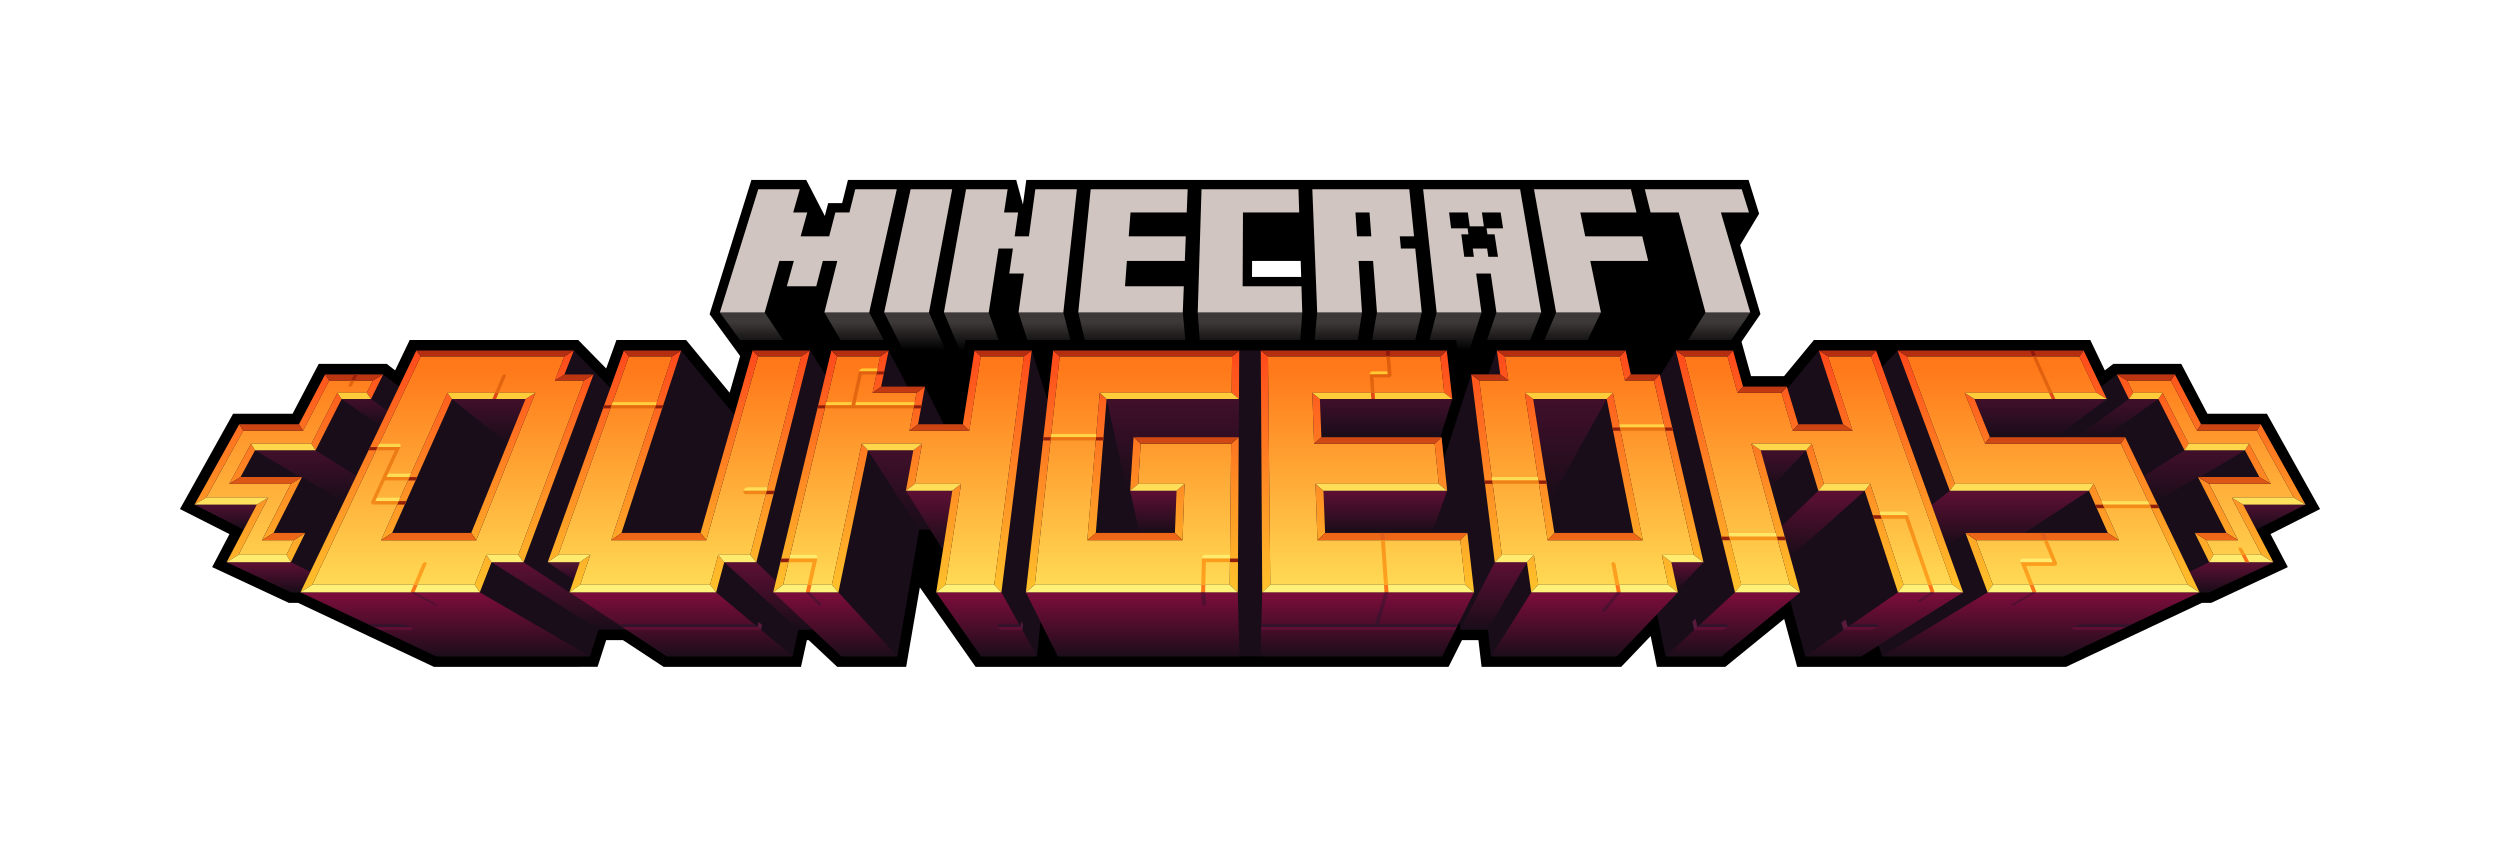 <svg viewBox="0 0 3082 1046" xmlns="http://www.w3.org/2000/svg" xmlns:xlink="http://www.w3.org/1999/xlink">
    <linearGradient id="a" gradientUnits="userSpaceOnUse" x1="1127.95" x2="1127.95" y1="385.2" y2="432.13">
        <stop offset=".25" stop-color="#3d3938"/>
        <stop offset="1"/>
    </linearGradient>
    <linearGradient id="b" x1="1199.66" x2="1199.66" xlink:href="#a" y1="385.2" y2="432.13"/>
    <linearGradient id="c" x1="1395.89" x2="1395.89" xlink:href="#a" y1="385.2" y2="432.13"/>
    <linearGradient id="d" x1="1541" x2="1541" xlink:href="#a" y1="385.2" y2="432.13"/>
    <linearGradient id="e" x1="1649.28" x2="1649.28" xlink:href="#a" y1="385.2" y2="432.13"/>
    <linearGradient id="f" x1="1720.99" x2="1720.99" xlink:href="#a" y1="385.2" y2="432.13"/>
    <linearGradient id="g" x1="1792.7" x2="1792.7" xlink:href="#a" y1="385.2" y2="432.13"/>
    <linearGradient id="h" x1="1864.41" x2="1864.41" xlink:href="#a" y1="385.2" y2="432.13"/>
    <linearGradient id="i" x1="1936.11" x2="1936.11" xlink:href="#a" y1="385.2" y2="432.13"/>
    <linearGradient id="j" x1="2115.38" x2="2115.38" xlink:href="#a" y1="385.2" y2="432.13"/>
    <linearGradient id="k" x1="1289.3" x2="1289.3" xlink:href="#a" y1="385.2" y2="432.13"/>
    <linearGradient id="l" x1="1056.24" x2="1056.24" xlink:href="#a" y1="385.2" y2="432.13"/>
    <linearGradient id="m" x1="930.75" x2="930.75" xlink:href="#a" y1="385.2" y2="432.13"/>
    <linearGradient id="n" gradientUnits="userSpaceOnUse" x1="1445.79" x2="1445.79" y1="491.91" y2="604.96">
        <stop offset="0" stop-color="#4f1030"/>
        <stop offset="1" stop-color="#190d19"/>
    </linearGradient>
    <linearGradient id="o" x1="2515.76" x2="2515.76" xlink:href="#n" y1="491.91" y2="538.98"/>
    <linearGradient id="p" x1="2610.41" x2="2610.41" xlink:href="#n" y1="491.91" y2="538.98"/>
    <linearGradient id="q" x1="2198.59" x2="2198.59" xlink:href="#n" y1="555.12" y2="600.95"/>
    <linearGradient id="r" x1="1935.43" x2="1935.43" xlink:href="#n" y1="491.91" y2="618.68"/>
    <linearGradient id="s" x1="449.37" x2="449.37" xlink:href="#n" y1="491.91" y2="525.37"/>
    <linearGradient id="t" x1="602.51" x2="602.51" xlink:href="#n" y1="491.91" y2="546.83"/>
    <linearGradient id="u" x1="1708.75" x2="1708.75" xlink:href="#n" y1="491.91" y2="538.98"/>
    <linearGradient id="v" x1="1108.31" x2="1108.31" xlink:href="#n" y1="555.12" y2="652.61"/>
    <linearGradient id="w" x1="2705.19" x2="2705.19" xlink:href="#n" y1="555.12" y2="618.72"/>
    <linearGradient id="x" x1="376.81" x2="376.81" xlink:href="#n" y1="555.12" y2="618.71"/>
    <linearGradient id="y" x1="2803.78" x2="2803.78" xlink:href="#n" y1="622.07" y2="652.83"/>
    <linearGradient id="z" x1="278.22" x2="278.22" xlink:href="#n" y1="622.07" y2="652.83"/>
    <linearGradient id="A" gradientUnits="userSpaceOnUse" x1="1421.84" x2="1421.84" y1="604.96" y2="657.04">
        <stop offset="0" stop-color="#5e0f33"/>
        <stop offset="1" stop-color="#190d19"/>
    </linearGradient>
    <linearGradient id="B" x1="2751.05" x2="2751.05" xlink:href="#A" y1="693.09" y2="730.28"/>
    <linearGradient id="C" x1="688.91" x2="688.91" xlink:href="#A" y1="693.09" y2="776.13"/>
    <linearGradient id="D" x1="947.5" x2="947.5" xlink:href="#A" y1="693.09" y2="776.14"/>
    <linearGradient id="E" x1="2478.34" x2="2478.34" xlink:href="#A" y1="604.96" y2="673.54"/>
    <linearGradient id="F" x1="2247.69" x2="2247.69" xlink:href="#A" y1="604.96" y2="686.81"/>
    <linearGradient id="G" x1="330.95" x2="330.95" xlink:href="#A" y1="693.09" y2="730.24"/>
    <linearGradient id="H" x1="2080.28" x2="2080.28" xlink:href="#A" y1="693.09" y2="727.03"/>
    <linearGradient id="I" x1="1841.3" x2="1841.3" xlink:href="#A" y1="693.09" y2="776.14"/>
    <linearGradient id="J" x1="1707.82" x2="1707.82" xlink:href="#A" y1="604.96" y2="657.04"/>
    <linearGradient id="K" x1="1145.4" x2="1145.4" xlink:href="#A" y1="604.96" y2="677.79"/>
    <linearGradient id="L" gradientUnits="userSpaceOnUse" x1="1541" x2="1541" y1="732.64" y2="812.4">
        <stop offset="0" stop-color="#7b0d3a"/>
        <stop offset="1" stop-color="#190d19"/>
    </linearGradient>
    <linearGradient id="M" gradientUnits="userSpaceOnUse" x1="694.97" x2="694.97" y1="693.75" y2="715.8">
        <stop offset="0" stop-color="#8f2244"/>
        <stop offset="1" stop-color="#303"/>
    </linearGradient>
    <linearGradient id="N" gradientUnits="userSpaceOnUse" x1="552.42" x2="552.42" y1="720.02" y2="456.21">
        <stop offset="0" stop-color="#ffd953"/>
        <stop offset="1" stop-color="#ff791a"/>
    </linearGradient>
    <linearGradient id="O" x1="838.05" x2="838.05" xlink:href="#N" y1="720.02" y2="456.21"/>
    <linearGradient id="P" x1="1113.82" x2="1113.82" xlink:href="#N" y1="720.02" y2="456.21"/>
    <linearGradient id="Q" x1="2241.66" x2="2241.66" xlink:href="#N" y1="720.02" y2="456.21"/>
    <linearGradient id="R" x1="2523.99" x2="2523.99" xlink:href="#N" y1="720.02" y2="456.21"/>
    <linearGradient id="S" x1="356.91" x2="356.91" xlink:href="#N" y1="716.2" y2="452.81"/>
    <linearGradient id="T" x1="2725.08" x2="2725.08" xlink:href="#N" y1="716.2" y2="452.81"/>
    <linearGradient id="U" x1="1684.68" x2="1684.68" xlink:href="#N" y1="720.02" y2="456.21"/>
    <linearGradient id="V" x1="1397.31" x2="1397.31" xlink:href="#N" y1="720.02" y2="456.21"/>
    <linearGradient id="W" x1="1955.88" x2="1955.88" xlink:href="#N" y1="720.02" y2="456.21"/>
    <linearGradient id="X" gradientUnits="userSpaceOnUse" x1="1541" x2="1541" y1="733.62" y2="430.62">
        <stop offset="0" stop-color="#ffc42b"/>
        <stop offset="1" stop-color="#ff481b"/>
    </linearGradient>
    <linearGradient id="Y" gradientUnits="userSpaceOnUse" x1="1541" x2="1541" y1="731.8" y2="432.71">
        <stop offset="0" stop-color="#ff791a"/>
        <stop offset="1" stop-color="#b42d10"/>
    </linearGradient>
    <linearGradient id="Z" gradientUnits="userSpaceOnUse" x1="1541" x2="1541" y1="732.2" y2="427.16">
        <stop offset="0" stop-color="#fff27a"/>
        <stop offset="1" stop-color="#ffc42b"/>
    </linearGradient>
    <linearGradient id="aa" gradientUnits="userSpaceOnUse" x1="1478.49" x2="1478.49" y1="665.95" y2="432.13">
        <stop offset="0" stop-color="#e2611c"/>
        <stop offset="1" stop-color="#8c180c"/>
    </linearGradient>
    <linearGradient id="ab" gradientUnits="userSpaceOnUse" x1="1639.5" x2="1639.5" y1="732.51" y2="433.37">
        <stop offset="0" stop-color="#ff791a"/>
        <stop offset="1" stop-color="#da3a16"/>
    </linearGradient>
    <linearGradient id="ac" gradientUnits="userSpaceOnUse" x1="1598.97" x2="1598.97" y1="724.03" y2="438">
        <stop offset="0" stop-color="#ffa41f"/>
        <stop offset="1" stop-color="#de5b0d"/>
    </linearGradient>
    <linearGradient id="ad" gradientUnits="userSpaceOnUse" x1="1541.03" x2="1541.03" y1="729.56" y2="774.37">
        <stop offset="0" stop-color="#5e0f33"/>
        <stop offset="1" stop-color="#32122a"/>
    </linearGradient>
    <path d="m2092.68 596.63h-1148.56v-293.87h513.72l43.6 82.43h177.62l56.51-82.43h357.11z"/>
    <path d="m2145.28 302.18 23.35-38.73-13-41.59h-890.4l-4.17 30.35-8.25-30.35h-207.47l-7.15 28.58h-17.25l-4.09 15.8-22.91-44.38h-67.62l-51.54 165.44 41.07 56.33h67.54l8.26-31.26h27.28l18.29 31.26h208.47l5-36.25 11.54 36.25h696.49l28.19-58.43h25.5l22.37-43.78h1.94l24.66 102.21h70.12l38.81-56.43zm-601.8 39.24.09-19.74h59.91l.6 19.74z"/>
    <path d="m1145.2 385.19h-55.22l23.61 46.94h52.34z" fill="url(#a)"/>
    <path d="m1163.61 385.19 19.76 46.94h52.34l-16.87-46.94z" fill="url(#b)"/>
    <path d="m1329.29 385.19 11.09 46.94h122.11l-4.33-46.94z" fill="url(#c)"/>
    <path d="m1605.43 385.19-3.37 46.94h-122.12l-3.38-46.94z" fill="url(#d)"/>
    <path d="m1623.84 385.19h55.22l-7.22 46.94h-52.34z" fill="url(#e)"/>
    <path d="m1697.47 385.19-8.19 46.94h52.34l11.08-46.94z" fill="url(#f)"/>
    <path d="m1771.11 385.19-12.05 46.94h52.34l14.93-46.94z" fill="url(#g)"/>
    <path d="m1844.74 385.19-15.9 46.94h52.34l18.79-46.94z" fill="url(#h)"/>
    <path d="m1918.38 385.19-19.76 46.94h52.34l22.65-46.94z" fill="url(#i)"/>
    <path d="m2102.47 385.19-29.4 46.94h52.34l32.29-46.94z" fill="url(#j)"/>
    <path d="m1255.66 385.19 14.94 46.94h52.33l-12.05-46.94z" fill="url(#k)"/>
    <path d="m1016.34 385.19h55.23l24.58 46.94h-52.34z" fill="url(#l)"/>
    <path d="m921.7 432.13-34.22-46.94h55.23l31.32 46.94z" fill="url(#m)"/>
    <path d="m1032.23 321.68h-17.85l-8.09 31.24h-36.29l8.63-31.24h-17.81l-18.11 63.52h-55.23l47.3-151.84h51.22l-8.15 28.58h17.33l-8.14 29.42h35.17l7.62-29.42h17.33l7.15-28.58h51.23l-34 151.84h-55.23zm90.39-88.32h51.23l-28.65 151.84h-55.2zm222 0h119.53l-1.15 28.58h-69.31l-2.19 29.42h70.34l-1.2 30.32h-71.4l-2.33 31.24h72.5l-1.27 32.28h-128.85zm136.61 0h119.53l.88 28.58h-69.31l-.4 91h72.51l1 32.28h-128.88zm211.5 88.32h-17.85l4.18 63.52h-55.22l-6-151.84h119.54l5.85 58h-17.59l1.39 15.05h17.72l8 78.79h-55.23zm-21.73-59.74 1.94 29.42h17.58l-2.19-29.42zm220.11-28.58h119.49l6.89 28.58h-69.3l6.06 29.42h70.35l7.31 30.32h-71.4l13.1 63.52h-55.23zm178.42 28.58h-34.66l-7.14-28.58h119.53l8.9 28.58h-34.65l36.19 123.26h-55.23zm-807.29 75.24h-18l4.46-30.77h-17.72l-12.1 78.79h-55.23l27.32-151.84h51.23l-4.39 28.58h17.33l-4.26 29.42h17.58l7.89-58h51.23l-16.7 151.84h-55.22zm611.76-103.82h-119.55l16.66 151.84h55.22l-6.53-48h18l7 48h55.2zm-40.27 55.52h8.79l4.17 27.68h-11.89l-1.47-10.15h-17.71l1.38 10.15h-11.87l-3.61-27.68h8.79l-1-7.42h-20.42l-2.43-19.52h23.11l2.32 17.06h17.48l-2.47-17.06h23.1l3 19.52h-20.41z"
          fill="#d0c5c0"/>
    <path d="m2860.14 627.57-65.49-117.5h-73.34l-32.23-61.46h-83.82l-10.41 7.98-17.95-37.46h-340.71l-36.76 44.53h-40.73l-12.36-44.53h-87.71l-18.21 29.48h-19.43l-6.37-29.48h-182.13l-10.56 29.48h-23.38l-3.35-29.48h-604.94l-14.4 90.94h-4.42l-23.11-46.41h-21.61l-23.35-44.53h-191.15l4.22 5.79-16.94 59.24-53.7-65.03h-85.83l-12.66 35.16-34.5-35.16h-207.72l-17.95 37.46-10.4-7.98h-83.82l-32.24 61.46h-73.34l-65.48 117.48 61 30.92-21.32 40.64 94.61 44.13h11.36l167.48 78.88 201.71-.06 10.62-32.93h20.66l50.17 32.99h169.31l7.31-32.98h2.22l35.16 32.98h84.98l16.89-97.95 68.72 97.95h583.07l16.53-32.98h20.27l3.88 32.98h172.1l36.37-38.01 7.72 38.01h84.25l72.6-59.1 16.04 59.1h331.43l167.48-78.88h11.47l94.5-44.14-21.35-40.7z"/>
    <path d="m2842.19 622.07-55.18-99h-73.56l-32.24-61.46h-71.54l-19.62 15.05-21.33-44.53h-229.37l-19.13 20.36-7.33-20.36h-70.57l-38.75 46.92-.72-2.39h-54.03l-12.36-44.53h-70.58l-19.23 31.13-.38-1.65h-35.77l-6.37-29.48h-158.79l-10.56 29.48h-21.02l-33.76 104.47-2.84-27.1h-1.67l14.86-47.07-6.76-59.78h-485.19l-6.96 61.55-19.5-61.55h-70.58l-14.4 90.94h-23.57l-23.11-46.41h-21.42l-23.35-44.53h-70.58l-7.24 30.1-19.22-30.1h-70.57l-22.69 79.37-65.53-79.37h-70.57l-16.57 46.04-45.19-46.04h-194.07l-21.34 44.53-19.62-15.05h-71.54l-32.23 61.46h-73.57l-55.18 99 60.69 30.76-21.11 40.26 79.65 37.15h11.39l167.6 78.88h189.3l10.54-32.99h34.05l50.22 32.99h154.89l7.32-32.98h17.79l35.17 32.98h68.93l26.94-156.51h13.5l15.79 25.18-8.31 52.45 55.36 78.88h68.87l4.45-42.67 21.39 42.67h473.58l21.4-42.72 1.02 9.74h33.99l3.86 32.98h154.99l49.7-51.98 10.57 51.98h68.88l84.63-68.81 18.69 68.81h68.89l21.56-13.52 4.27 13.52h223.84l167.48-78.88h11.4l79.64-37.15-21.11-40.26z"
          fill="#190d19"/>
    <path d="m933.85 772.95 1.41-6.15 4.31 3.67-1.44 6.06z" fill="#9b2a5e" opacity=".5"/>
    <path d="m2277.93 772.95-2.71-9.11-5.2 3.66 2.72 9.03z" fill="#9b2a5e" opacity=".5"/>
    <path d="m1364.18 491.91h163.22l-.29 47.07h-129.66l-4.21 65.98h-3.75z" fill="url(#n)" opacity=".75"/>
    <path d="m2597.36 491.91h-163.21l19.07 47.07h81.18z" fill="url(#o)" opacity=".75"/>
    <path d="m2660.84 491.91h-36.27l-64.59 47.07h34.11z" fill="url(#p)" opacity=".75"/>
    <path d="m2170.61 555.12 12.72 45.83 43.24-45.83z" fill="url(#q)" opacity=".75"/>
    <path d="m1980.77 491.91h-90.67l20.07 126.77z" fill="url(#r)" opacity=".75"/>
    <path d="m421.16 491.91 47.44 33.46 8.99-18.76-20.16-14.7z" fill="url(#s)" opacity=".75"/>
    <path d="m557.17 491.91 68.43 54.92 22.25-54.92z" fill="url(#t)" opacity=".75"/>
    <path d="m1627.14 491.91 1.84 47.07h146.51l14.86-47.07z" fill="url(#u)" opacity=".75"/>
    <path d="m1069.96 555.12 63.21 97.49h13.5l-29.87-47.65 9.12-49.84z" fill="url(#v)" opacity=".75"/>
    <path d="m2692.95 555.12-50.14 31.62 15.32 31.98 51.57-30.61h2.18l55.69-32.99z" fill="url(#w)" opacity=".75"/>
    <path d="m314.43 555.12 55.69 32.99h2.17l51.58 30.6 15.32-31.97-50.14-31.62z" fill="url(#x)" opacity=".75"/>
    <path d="m2842.19 622.07-60.69 30.76-16.13-30.76z" fill="url(#y)"/>
    <path d="m239.8 622.07 60.69 30.76 16.14-30.76z" fill="url(#z)"/>
    <path d="m1393.24 604.96 11.38 52.08h43.78l2.04-52.08z" fill="url(#A)"/>
    <path d="m2802.61 693.09h-79.16l-23.96 11.92 12.08 25.23 11.41.04z" fill="url(#B)"/>
    <path d="m605.92 693.09 131.92 83.04h34.07l-69.86-45.89-56.55-37.15z" fill="url(#C)"/>
    <path d="m892.87 693.09 91.47 83.05h17.79l-48.93-45.9 3.33-13.87-24.08-23.28z" fill="url(#D)"/>
    <path d="m2399.78 673.54 23.3-16.5h72.59l79.61-52.08h-171.59l-22.3 17.5z" fill="url(#E)"/>
    <path d="m2207.17 686.81 91.67-81.85h-57.2l-45.1 43.56z" fill="url(#F)"/>
    <path d="m279.38 693.09 79.65 37.15h11.39l12.09-25.23-23.97-11.92z" fill="url(#G)"/>
    <path d="m2060.49 693.09 7.33 33.94 32.25-33.94z" fill="url(#H)"/>
    <path d="m1834.21 776.14 48.17-83.05h-39.58l-42.58 83.05z" fill="url(#I)"/>
    <path d="m1631.56 604.96 2.03 52.08h131.78l18.71-52.08z" fill="url(#J)"/>
    <path d="m1162.46 677.79 11.53-72.83h-57.19z" fill="url(#K)"/>
    <path d="m2544.09 809.12h-223.84l130.08-78.88h261.24zm-123.91-78.88h-80.38l-114.27 78.88h68.89zm-200.95 0h-80.39l-85.51 78.88h68.88zm-150.72 0h-180.86l-49.58 78.88h155zm-251.2 0h-261.24l-2.15 78.88h223.88zm-291.38 0h-261.25l39.54 78.88h223.87zm-291.39 0h-80.39l55.36 78.88h68.87zm-201 0h-80.34l84.09 78.88h68.94zm-150.72 0h-180.77l120.08 78.88h154.87zm-291.39 0h-221l167.57 78.88h189.3z"
          fill="url(#L)"/>
    <path d="m675.18 693.09 32.09 21.81 7.49-21.81z" fill="url(#M)" opacity=".5"/>
    <path d="m384.93 720.84 133.71-281.42h177l-11.64 29.69h35.9l-80.9 214.89h-39.4l-14.48 36.87zm84.78-54.84h117.4l72.89-181.74h-108.45z"
          fill="url(#N)"/>
    <path d="m715.24 720.84 12.51-36.87h-39.43l87.01-244.55h53.11l-75.01 226.53h117.4l63.83-226.53h53.11l-62.87 244.55h-39.43l-10.09 36.87z"
          fill="url(#O)"/>
    <path d="m1165.65 720.84 19.18-124.33h-56.98l8.85-49.49h-74.35l-36.83 173.82h-60.05l66.56-281.42h53.11l-9.5 44.84h54.22l-8.75 46.74h73.83l14.12-91.58h53.11l-36.46 281.42z"
          fill="url(#P)"/>
    <path d="m2346.74 720.84-41.17-124.33h-56.99l-15.16-49.49h-74.36l47.55 173.82h-60.06l-70.03-281.42h53.11l12.26 44.84h54.22l13.94 46.74h73.83l-30.33-91.58h53.11l100.13 281.42z"
          fill="url(#Q)"/>
    <path d="m2456.84 720.84-20.66-54.89h176.1l-31.28-69.44h-170.96l-59.12-157.09h212.44l21.3 44.84h-162.65l25.17 62.76h167.3l82.58 173.82z"
          fill="url(#R)"/>
    <path d="m294.02 683.97 36.68-70.48h-76.54l45.63-82.49h73.83l32.2-61.89h53.84l-7.51 15.15h-36.14l-32.14 62.76h-74.36l-26.97 49.49h75.99l-35.57 69.44h39.14l-8.94 18.02z"
          fill="url(#S)"/>
    <path d="m2728.83 683.97-8.93-18.02h39.13l-35.56-69.44h75.98l-26.97-49.49h-74.35l-32.15-62.76h-36.14l-7.51-15.15h53.84l32.21 61.89h73.82l45.64 82.49h-76.54l36.68 70.48z"
          fill="url(#T)"/>
    <path d="m1566.02 720.84-2.89-281.42h212.44l4.88 44.84h-162.65l2.2 62.76h148.71l4.98 49.49h-151.96l2.43 69.44h176.1l5.98 54.89z"
          fill="url(#U)"/>
    <path d="m1275.75 720.84 30.68-281.42h212.44l-.46 44.84h-162.65l-15.32 181.69h117.4l2.43-69.44h-56.99l2.95-49.49h111.53l-1.79 173.82z"
          fill="url(#V)"/>
    <path d="m1896.32 720.84-5.38-36.84h-39.43l-27.84-214.86h35.89l-4.33-29.69h141.63l6.28 29.69h35.86l49.09 214.86h-39.43l7.81 36.87zm11.56-54.84h117.4l-37-181.69h-108.43z"
          fill="url(#W)"/>
    <path d="m368.55 523.07 5.07 7.93 32.2-61.89-5-7.5zm-128.75 99 14.35-8.59 45.64-82.48-4.79-7.93zm90.9-8.59-14.07 8.59-37.25 71 14.62-9.07zm39.72 116.76 14.51-9.4 133.71-281.42-5.36-7.29zm289.58-245.98-12.13 7.65-66.93 165.09 6.17 8.91zm15.2 208.83 13.12-9.09 87-244.55-6.22-7.29zm52.55-9.09-13 9.12-12.71 37.15 13.19-9.4zm135.85-27 7.23 8.91 63.83-226.53-6.76-7.29zm89.6 73.2 12.27-9.4 66.53-281.38-7.1-7.29zm233.8-207.13 8 7.93 14.12-91.58-7.69-7.29zm-50.3 23.93-10.78 8.1-9.12 49.9 11-8.45zm48.13 49.49-10.83 8.51-19.84 125.28 11.5-9.4zm79.85 133.73 11.07-9.4 30.68-281.42-8-7.29zm132.77-191.22-4.21 66 10-8.45 3-49.49zm62.82 57.53-9.83 8.45-2 52.08 9.44 8.91zm95.8 133.73 10-9.4-2.89-281.42-8.9-7.29zm286.73-37.15 8.71-9.12-27.84-214.86-9.92-7.5zm2.54-261 4.19 29.48 10 7.5-4.33-29.69zm142.94 52.13-7.51 7.65 33 165.13 11.56 8.91m-134.34 18-8.56 9.12 5.27 37.15 8.67-9.4zm185.58-244.55-10.64-7.29 73 298.11 7.71-9.4zm195.53 83.65 11.83 7.93-30.33-91.58-11.23-7.29zm-38.68 23.97-6.85 8.1 15.07 49.9 6.94-8.45zm72.15 49.49-6.73 8.45 41 125.28 6.94-9.4zm98.12 8.45 6.35-8.45-59.12-157.09-11.57-7.29zm220.88-113 5.27-7.65-7.51-15.15-12.66-7.5zm41.41-7.65-5.14 7.65 32.16 63.18 5.18-8.1zm106.5 62.71-4.91 8.1 17.84 33 14 8.4zm-27.76 110 14.28 9-35.56-69.44-13.77-8.4zm-21.27 36.05 5.38-9.12-8.93-18-14.16-8.93zm-273.12 37.15 6.51-9.4-20.66-54.8-13.1-8.91zm130.67-133.69-5.72 8.45 23.24 52.04 13.76 8.91zm-2197.13-49.51 5.18 8.1 32.11-63.21-5.16-7.63zm88.45-85.41-12.66 7.5-7.51 15.15 5.28 7.65zm-100 126.5-13.76 8.4-35.56 69.51 14.27-9zm4 68.93-14.23 8.98-8.93 18 5.38 9.12zm-61.89-101.9-4.92-8.1-27 49.49 14-8.4zm155.28 110.88 13.76-9 73.7-165.13-5.62-7.65zm262-204.34-11.77 7.5-80.94 214.84 6.47 9.12zm-24.31-29.48-11.69 7.29-11.71 29.64 11.89-7.5zm-122.28 288.66 6.35 9.4 14.45-37.15-6.32-9.09zm290.26 0 7.48 9.4 10-37.15-7.4-9.12zm49.52-36.84 7.55 9.12 66-261-10.7 7.29zm-85.22-251.87-11.24 7.29-75.01 226.58 12.7-8.91zm255.83 0-10.37 7.29-9.5 44.84 10.62-7.6zm44.77 44.53-10.42 7.6-8.75 46.74 10.68-7.93zm131.66-44.53-9.77 7.29-36.46 281.42 8.83 9.4zm-246.42 288.71 8.06 9.4 36.42-175.12-7.62-8.1zm502.24-288.71-8.89 7.29-.46 44.84 9 7.65zm-.65 106.87-9.35 8-1.76 173.84 10 9.4zm-186.67 127 10.49-8.91 13.25-165.13-8.42-7.65zm279.56-119 9-8-1.84-47.07-9.34-7.65zm157.16-8-8.45 8 5 49.49 10.39 8.45zm31.84 118-8.77 8.91 6 54.89 11.07 9.4zm-184.84 9 9.43-8.91-2-52.08-9.83-8.45zm159.43-233.82-8 7.29 4.88 44.84 9.9 7.65zm124.29 233.82 8.37-8.91-26.15-165.18-10.25-7.65zm138.39-204.34-7.23 7.5 49.05 214.84 12 9.12zm-42.14-29.48-7.27 7.29 6.28 29.69 7.36-7.5zm52.34 288.71 12 9.4-8-37.15-11.81-9.14zm80-288.71-6.83 7.29 12.26 44.84 6.93-7.6zm66.39 44.53-6.74 7.6 13.93 46.69 6.83-7.93zm110-44.53-6.23 7.29 100.13 281.42 13.39 9.4zm255.82 0-5.35 7.29 21.3 44.84 12.7 7.65zm51.24 106.82-5.44 8 82.58 173.82 14.51 9.4zm-185.77-47.07-12.15-7.67 25.18 62.74 6-8zm247.06-30.3-5 7.5 32.17 61.87 5.07-7.93zm105.79 61.44-4.8 7.93 45.64 82.48 14.35 8.59zm-35.71 90.41 36.71 70.52 14.63 9.12-37.24-71zm-592.23-66.48 47.55 173.82 12.62 9.4-48.62-175.12z"
          fill="url(#X)"/>
    <path d="m472.32 461.61-12.66 7.5h-53.84l-5-7.5zm-177.32 61.46 4.81 7.93h73.83l-5.07-7.93zm1.6 65-14 8.4h76l13.76-8.4zm65.49 77.93 14.17-9h-39l-14.26 9zm151.19-233.87 5.36 7.29h177l11.69-7.29zm206.62 37 11.77-7.5h-35.77l-11.9 7.48zm-236.43 187.87-13.76 9h117.4l-6.17-9zm285.64-224.87 6.22 7.29h53.11l11.24-7.29zm158.79 0 6.76 7.29h53.11l10.7-7.29zm-161.77 224.87-12.7 9h117.4l-7.23-9zm258.8-224.91 7.1 7.29h53.11l10.37-7.29zm61.33 44.53-10.62 7.6h54.22l10.42-7.6zm45.53 46.41-10.68 7.97h73.83l-8-7.93zm69.58-90.94 7.69 7.29h53.11l9.77-7.29zm97 0 8 7.29h212.44l8.89-7.29zm99 106.85 8.78 8h111.53l9.35-8zm-46.44 118.06-10.49 9h117.4l-9.44-9zm203.3-224.91 8.9 7.29h212.44l8-7.29zm74.77 106.91-9 8h148.71l8.45-8zm4.59 118-9.43 8.91h176.1l8.74-8.91zm180.16-195.43 9.92 7.5h35.89l-10-7.5zm31.59-29.48 9.89 7.29h141.63l7.27-7.29zm165.16 29.48-7.36 7.5h35.86l7.23-7.5zm-94.25 195.43-8.37 8.91h117.4l-11.56-8.91zm149.63-224.91 10.64 7.29h53.11l6.83-7.29zm82.94 44.53-6.93 7.6h54.22l6.74-7.6zm68.06 46.41-6.83 7.93h73.83l-11.83-7.93zm25.44-90.94 11.23 7.29h53.11l6.23-7.29zm97 0 11.57 7.29h212.44l5.35-7.29zm113.9 106.91-6 8h167.3l5.44-8zm-30.14 118 13.1 8.91h176.1l-13.76-8.91zm186.59-195.43 12.66 7.5h53.84l5-7.5zm103.78 61.46-5.07 7.93h73.82l4.81-7.93zm-3.75 65 13.77 8.4h76l-14-8.4zm-4 68.93 14.2 9.04h39.1l-14.28-9z"
          fill="url(#Y)"/>
    <path d="m452.15 484.26 5.28 7.65h-36.27l-5.16-7.65zm-142.64 62.74 4.92 8.1h74.62l-5.18-8.1zm-55.36 66.46-14.35 8.59h76.83l14.07-8.59zm39.85 70.54-14.64 9.12h79.16l-5.36-9.12zm90.91 36.87-14.51 9.4h221.07l-6.35-9.4zm214.69-36.87 6.32 9.12h39.58l-6.5-9.12zm-48.05-199.74 5.62 7.65h90.68l12.15-7.65zm136.77 199.74-13.14 9.12h39.58l13-9.12zm197.15 0 7.4 9.12h39.58l-7.55-9.12zm-170.23 36.84-13.19 9.4h180.81l-7.48-9.4zm250.23 0-12.27 9.4h80.38l-8.06-9.4zm96.87-173.84 7.62 8.1h56l10.78-8.1zm65.5 49.49-11 8.45h57.16l10.84-8.45zm37.81 124.33-11.5 9.4h80.39l-8.83-9.4zm110.1 0-11.07 9.4h261.25l-10-9.4zm127.53-124.33-10 8.45h57.2l9.83-8.45zm-47.52-112.25 8.42 7.65h163.22l-9-7.65zm262 0 9.34 7.65h163.21l-9.9-7.65zm3.93 112.25 9.83 8.45h152.52l-10.39-8.45zm-55.69 124.35-10 9.4h261.24l-11.07-9.4zm330.3 0-8.67 9.4h180.86l-12-9.4zm-44.79-36.84-8.71 9.12h39.58l8.56-9.12zm197.15 0 11.83 9.12h39.58l-12-9.12zm-168.81-199.74 10.25 7.65h90.67l7.51-7.65zm279.21 62.74 11.55 8.1h56l6.85-8.1zm89.52 49.49-6.94 8.45h57.2l6.73-8.45zm98.16 124.33-6.94 9.4h80.38l-13.39-9.4zm-200.19 0-7.71 9.4h80.39l-12.62-9.4zm275.45-236.56 12.14 7.65h163.21l-12.7-7.65zm-12 112.25-6.35 8.45h171.59l5.72-8.45zm46.8 124.33-6.51 9.4h261.24l-14.51-9.4zm272-36.87-5.38 9.12h79.16l-14.58-9.09zm22.47-70.49 14.07 8.59h76.82l-14.35-8.59zm-53.14-66.48-5.18 8.1h74.62l4.91-8.1zm-68.29-62.76-5.27 7.65h36.27l5.14-7.65zm-734 103.85h-56.78l.54 4.19h56.88zm-768.14-92.33h-72.7l-.85 3.86h72.85zm-77.2 0h-31.8l-.91 3.86h31.85zm31.52-41.6h-18.25a5 5 0 0 0 -4.83 3.59v.13h22.32zm628.6 3.72h-18.27a3.54 3.54 0 0 0 -3.8 3.6v.13l22.35-.13zm-1204 126h-28.3l-1.94 4.19h28.39zm-15.43-36.88h-23.68l-1.92 4.05h27.94l.06-.14c1-2.14-.08-3.91-2.4-3.91zm455.11 53.73h-24.23a5.89 5.89 0 0 0 -5.42 4.09v.14h28.59zm57.92 83.27h-30l-1.08 4.55h34.57v-.16a3.44 3.44 0 0 0 -3.49-4.39zm512.13 0h-30a4.57 4.57 0 0 0 -4.58 4.39v.16h34.57zm-1023-70.49h-28.7l-2 4.29h28.76zm1558-90.41h-55.18l.81 4h55.27zm137.8 134h-58.48l1.1 4.45h58.59zm458.93-39.27h-57.51l1.94 4.3h57.61zm-1296.6-82.83h-55.48l-.43 4h55.56zm-541.69-39.24h-54.5l-1.38 3.86h54.6zm1536.47 135h-29.37l1.44 4.34h33.8l-.05-.15a6.6 6.6 0 0 0 -5.82-4.23zm182.36 57.8h-35c-2.47 0-3.69 2-2.73 4.41l.06.16h39.58z"
          fill="url(#Z)"/>
    <path d="m512.36 592.31h-9.48l1.89-4.19h9.46zm-11.36 25.46h-9.58l-1.94 4.3h9.6zm-46.66-62.65h9.33l1.92-4h-9.31zm289.08-51.62h9.12l1.37-3.87h-9.1zm63.81 0h9.11l1.27-3.87h-9.1zm136.89 105.72h9.55l1.07-4.25h-9.53zm886.55-12.71h9.51l-.55-4.21h-9.48zm66.49 0h9.5l-.66-4.2h-9.49zm91.41-65.51h9.23l-.81-4h-9.21zm64.6 0h9.23l-.92-4h-9.22zm69.94 135h9.78l-1.11-4.46h-9.78zm68.48 0h9.79l-1.24-4.46h-9.77zm118.51-26.52h9.68l-1.45-4.37h-9.65zm274.74-13h9.62l-1.94-4.31h-9.61zm67.34 0h9.62l-2.06-4.31h-9.61zm-1644.42-122.98h9.11l.92-3.88h-9.1zm118.5 0h9.11l.71-3.87h-9.08zm159.6 39.5h9.28l.44-4h-9.26zm65 0h9.27l.32-4h-9.26zm165.45 150h9.9v-4.44h-9.87zm-435.87-231.39h8.94l.78-3.73h-8.93zm-118.3 231.48h9.86l1.08-4.57h-9.87z"
          fill="#8f1f0b"/>
    <path d="m437.23 469.11h-4.49l3.81-7.5h4.45zm1275.79-37h-4.41l.57 7.29h4.42zm793.94 0h-4.41l3.27 7.29h4.43zm13.59 224.89h-4.87l3.66 8.91h4.89zm-813.86 0h-4.87l.6 8.91h4.9z"
          fill="url(#aa)"/>
    <path d="m611.58 491.91h-4.58l3.25-7.65h4.51zm1083-7.65h-4.52l.52 7.65h4.53zm-1179.53 236.58h-5l-4 9.4h5zm485.45 0h-5l-2.11 9.4h5zm485.45 0h-5l-.23 9.4h5zm225.2 0h-5l.64 9.4h5zm285.27 0h-5l1.74 9.4h5zm510.47 0h-5l3.71 9.4h5zm23.55-236.58h-4.51l3.43 7.65h4.53zm-148.67 236.58h-5l3.22 9.4h5zm391.16-27.75h-4.93l-4.65-9.12h4.93z"
          fill="url(#ab)"/>
    <path d="m1295.58 539h55.56l-.33 4h-55.67zm-543-35.49h54.69l1.28-3.87h-54.6zm-130.39-41.9h-.14a3.48 3.48 0 0 0 -3 1.93l-8.77 20.72h4.51l8.74-20.72a1.31 1.31 0 0 0 -1.34-1.93zm440.36 0h17.89l.79-3.73h-22.32l-9.27 41.74h-31.85l-.92 3.88h109.39l.72-3.87h-72.79zm-59.81 226.91h-29.63l-1.11 4.57h29.69l-6.22 27.75h5l7.18-32.32h-4.94m-86.16-83.41a3.12 3.12 0 0 0 3.22 4.11h24.32l1.09-4.25h-28.6zm-392.3 88a4.06 4.06 0 0 0 -3.44 2.28l-10.79 25.47h5l10.74-25.47a1.52 1.52 0 0 0 -1.48-2.3zm-94.35-218.41a1.24 1.24 0 0 0 1.19 2h.14a3.91 3.91 0 0 0 3.17-2l2.83-5.59h-4.49zm2100.54 9.56-20.19-44.84h-4.43l20.11 44.84zm-2056 108h28.44l1.89-4.19h-28.39l17.15-37h-27.94l-1.92 4h23.33l-29.12 62.65c-1.11 2.37.15 4.3 2.8 4.3h28.81l1.94-4.3h-28.77zm1365.19 0 .55 4.21h57l-.65-4.21zm695.8 100.74-11.2-27h-4.89l11.16 27.14h-39.58l11 27.75h5l-9.22-23.3h35.16c2.48 0 3.68-2 2.67-4.42zm-403.65-31.47 1.11 4.46h58.7l-1.22-4.46zm633 15.77a4.47 4.47 0 0 0 -3.57-2.33h-.15c-1.32 0-1.85 1-1.19 2.33l3.42 6.71h4.93zm-172.3-55.19 1.94 4.31h57.72l-2-4.31zm-215.75 98.77h5l-29.64-85.78h-33.8l1.45 4.37h29zm-674.31-54.88 3.73 54.89h5l-3.83-54.89zm-215.86 27h29.7v-4.44h-34.57l-.8 32.32h5zm502.25 0h-.16a1.93 1.93 0 0 0 -2 2.36l4.72 25.52h5l-4.77-25.52a3 3 0 0 0 -2.79-2.36zm-273.43-231.41v-.11l-1.77-22.06h-4.42l1.72 22.06-22.35.13 1.54 22.65h4.52l-1.34-19h18.34a3.51 3.51 0 0 0 3.77-3.61zm281.62 65.41.81 4h55.37l-.91-4z"
          fill="url(#ac)"/>
    <path d="m1258.28 772.95.8-6.92 1.97 3.59-.78 6.91z" fill="#9b2a5e" opacity=".5"/>
    <path d="m2092.54 772.95-2.34-10.32-3.85 3.65 2.31 10.25z" fill="#9b2a5e" opacity=".5"/>
    <path d="m772.53 776.53h165.6l-4.28-3.53h-166.78zm485.75-3.53h-27.79a7.47 7.47 0 0 0 6.39 3.58h23.39zm537.62 0h-241l-.1 3.61h239.3zm333.67 0h-37l-3.88 3.58h31.28a14.76 14.76 0 0 0 9.63-3.58zm185.43 0h-37l-5.19 3.58h29.85a23.11 23.11 0 0 0 12.34-3.58zm241.82 3.58h56.51l7.61-3.58h-65a1.89 1.89 0 0 0 .83 3.53zm-2088 0h37.9a1.89 1.89 0 0 0 .83-3.58h-46.45z"
          fill="#5e0f33"/>
    <path d="m2555.92 773a33.84 33.84 0 0 1 15.17-3.58h57.41l-7.61 3.58zm-241 0a2 2 0 0 0 -1.07-3.58h-30.76l-5.19 3.58zm-222.41 0h37a2 2 0 0 0 -1.33-3.58h-31.82zm-834.26 0-2-3.58h-23.75a2.35 2.35 0 0 0 -2 3.58h27.79zm-324.43 0-4.28-3.58h-168l5.46 3.58zm-426.33 0a34.91 34.91 0 0 0 -15.41-3.58h-38.52l7.54 3.58zm1288.38 0 1.81-3.61h-98l12.11-39.13h-5l-11.79 39.11h-140l-.1 3.61zm714.72-42.74-28.49 16.19a1.32 1.32 0 0 1 -.61.16 1.24 1.24 0 0 1 -.61-2.31l24.67-14zm-1029.91 0 1.52 14.16a2.47 2.47 0 0 0 2.44 2.19 2.44 2.44 0 0 0 2.43-2.69l-1.38-13.66zm-974.64 0 30.74 16.22a1.14 1.14 0 0 0 .51.13 1.09 1.09 0 0 0 .51-2.05l-26.74-14.3zm487.32 0 15.74 15.84a1.78 1.78 0 0 0 1.23.51 1.73 1.73 0 0 0 1.23-3l-13.18-13.4zm999.76 0-17.28 21.08a1.88 1.88 0 0 0 1.45 3.08 1.89 1.89 0 0 0 1.45-.68l19.4-23.48zm373.67 11.91 18.2-11.91h-5l-14.67 9.61a1.38 1.38 0 0 0 -.4 1.9 1.38 1.38 0 0 0 1.9.38z"
          fill="url(#ad)"/>
</svg>
